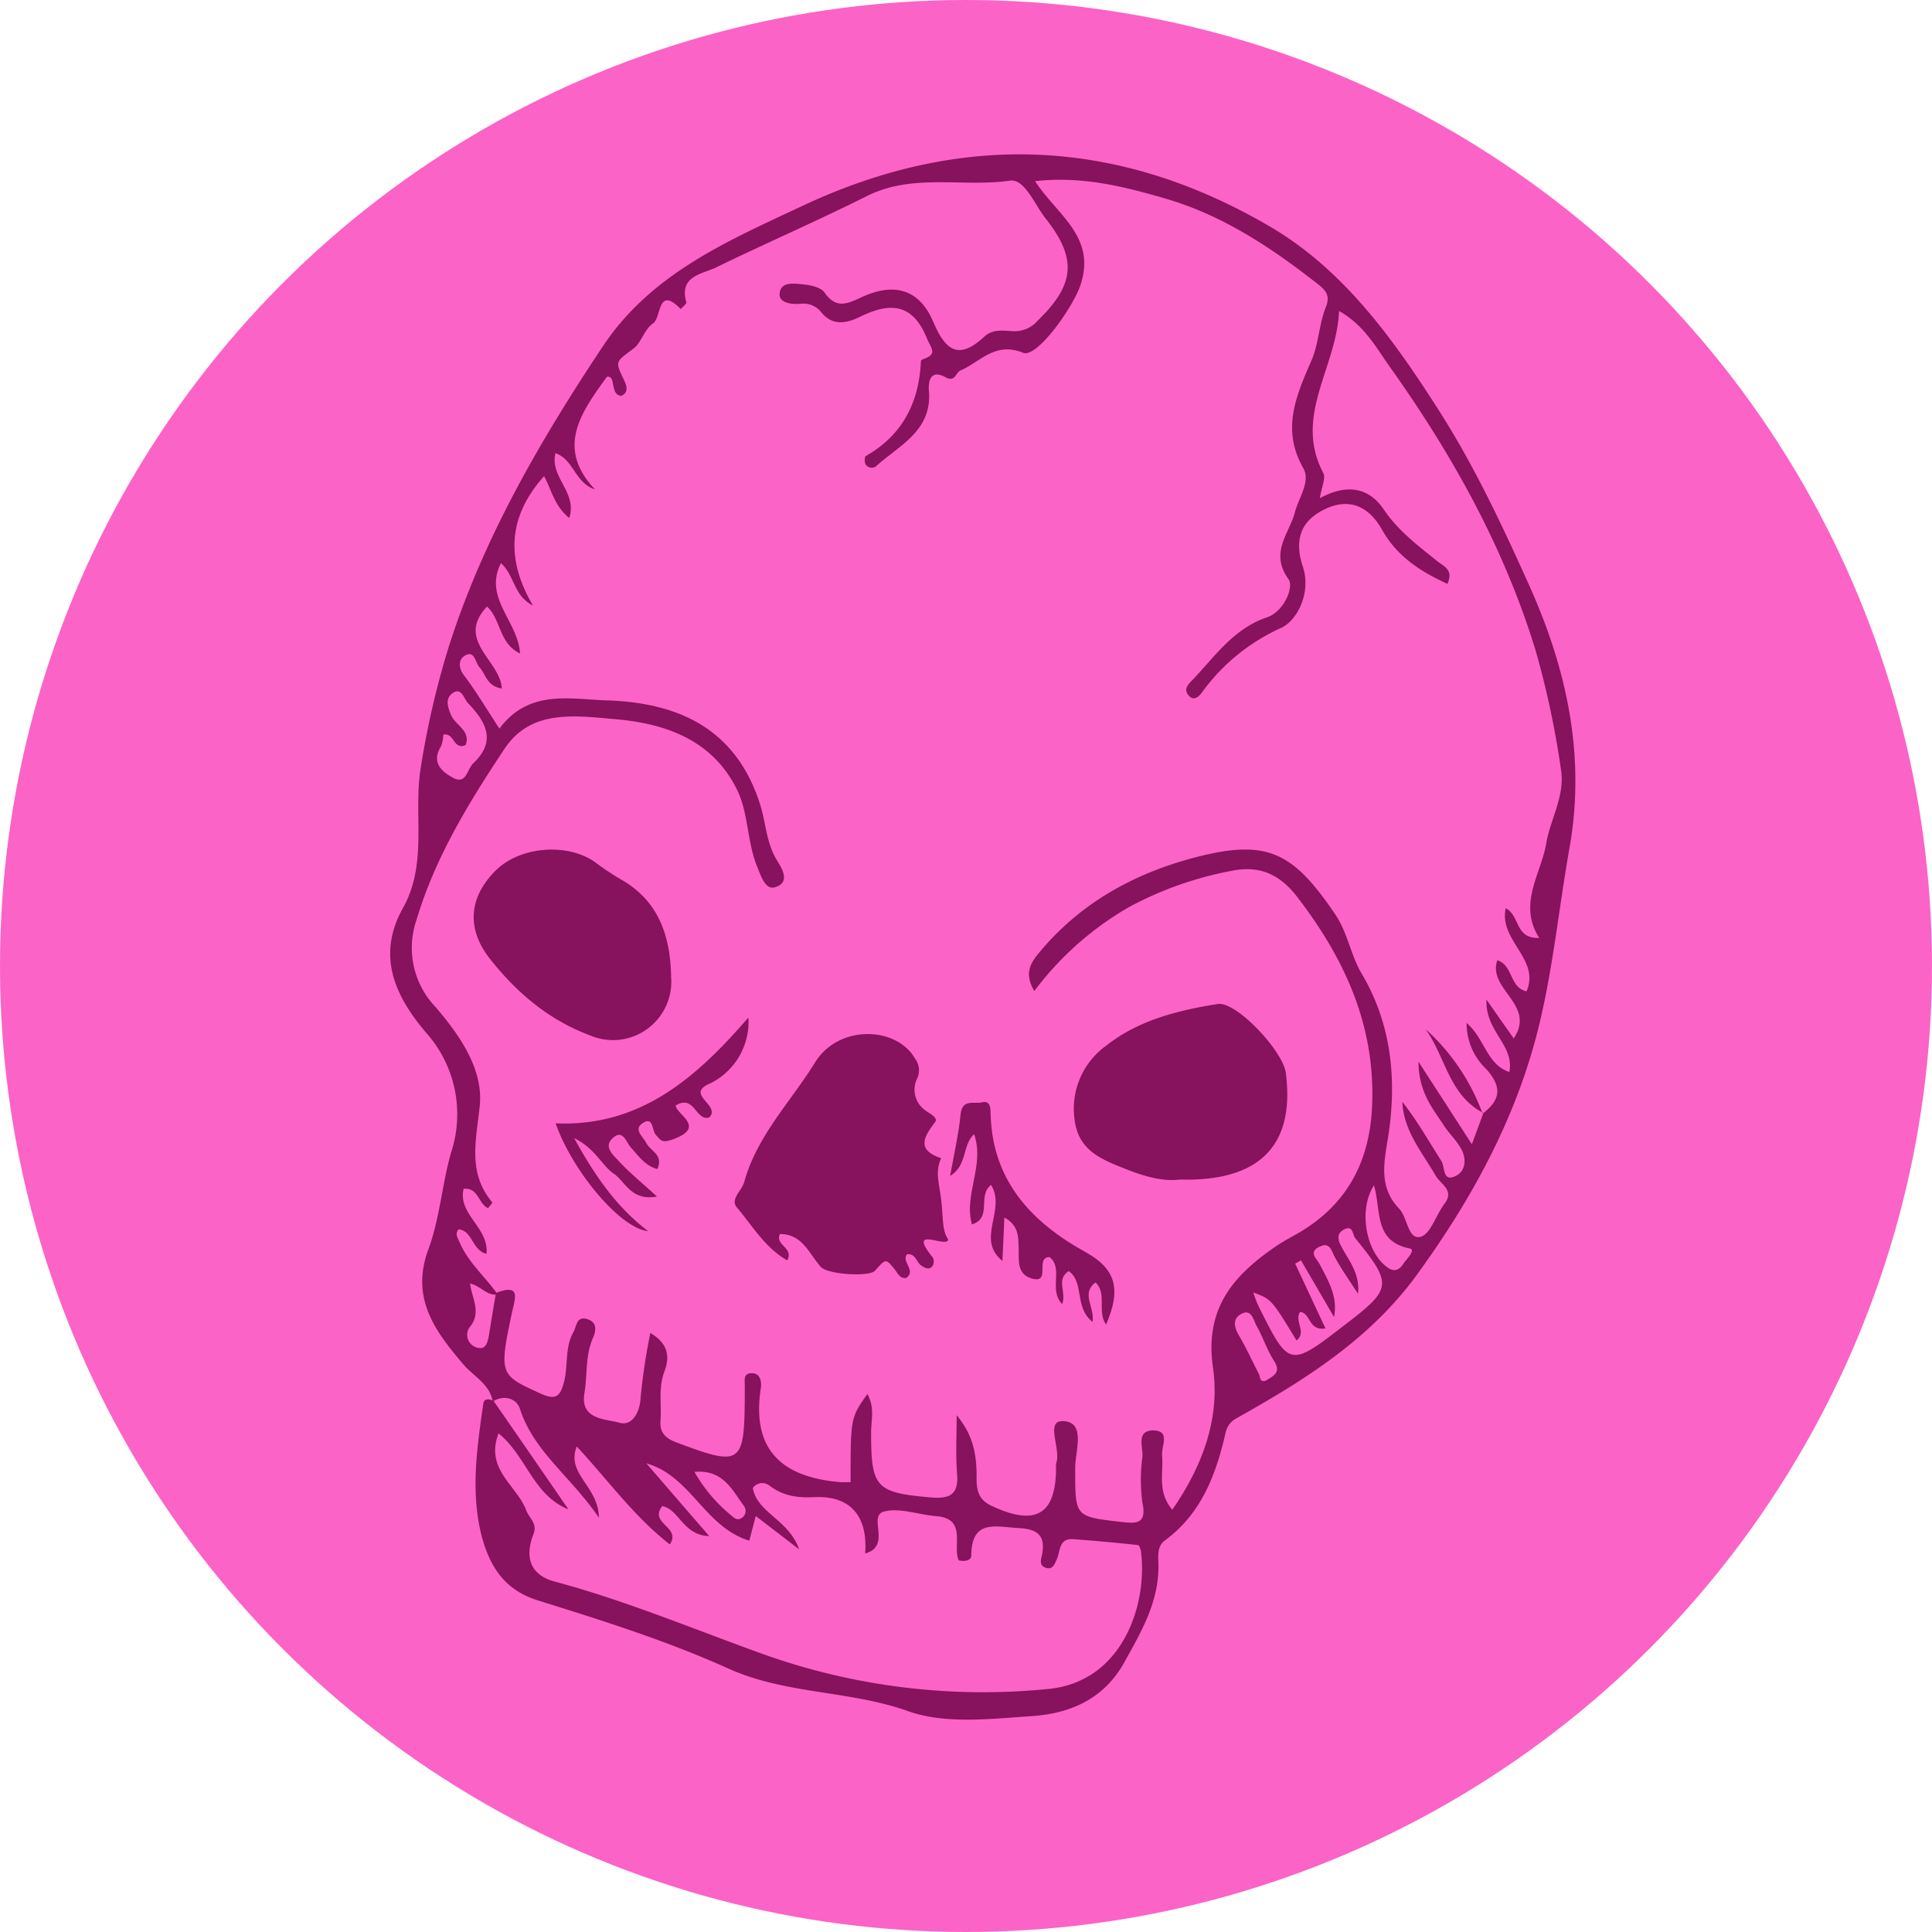 <svg xmlns="http://www.w3.org/2000/svg" viewBox="0 0 760 760"><defs><style>.cls-1{fill:#fc63c6;}.cls-2{fill:#87125d;}</style></defs><title>skull_1</title><g id="Lager_2" data-name="Lager 2"><g id="home"><circle class="cls-1" cx="380" cy="380" r="380"/><g id="Lager_2-2" data-name="Lager 2"><g id="skull"><path class="cls-2" d="M193.84,551.29c-1.26-7-7.8-10-11.75-14.8-11-12.94-20.66-25.87-13.59-45,4.53-12.19,5.36-25.7,9-38.28a48.13,48.13,0,0,0-9.9-47c-12.75-15-19.37-30.69-9-49.17,9.76-17.62,3.89-36.81,6.93-55.12a337.56,337.56,0,0,1,11-47.5c13.64-42.8,36-81.2,60.71-118.32,19.06-28.55,49-41.31,78.59-55.19,63.13-29.6,124.64-26.52,184.15,8.45,28.54,16.86,47.88,43.7,65.72,71.58,14.17,22.13,25.21,45.64,35.86,69.36,14.77,32.86,22.33,67.16,15.77,103.64-4,22.63-6.28,45.68-11.57,68-8.55,36.3-26,68.55-47.72,98.59-18.58,26-44.64,42.26-71.67,57.4-4,2.21-4.16,5.4-4.88,8.31-3.8,15.55-9.71,29.77-23.24,39.73-3.24,2.41-2.58,6.25-2.57,9.62.26,14.48-6.71,26.24-13.43,38.36-8.1,14.58-21.49,20.13-36.37,21.12-16.22,1.1-34,3.26-48.65-1.94-23.19-8.25-48.07-6.54-70.82-16.81-24.15-10.91-49.7-18.91-75.06-26.84-13-4.1-18.64-13.42-21.75-24.76-4.6-17.41-2-35,.51-52.49.33-2.33,2.33-1.87,4-1.22q14.76,21.32,29.48,42.72c-13.9-5.54-16.45-20.93-27.46-29.87C190.63,578,203.4,584.37,207,594.13c1.1,3,4.5,5.18,2.9,9.2-3.76,9.57-1,16.33,8.23,18.8,27.85,7.45,54.47,18.62,81.42,28.33A257.18,257.18,0,0,0,412.39,664.4c29.41-2.88,38.81-33.3,36.54-53.26,0-1.19-.71-3.29-1.25-3.34-8.48-.94-17-1.7-25.51-2.33-5.76-.43-5,4.78-6.47,7.95-.95,2.07-1.67,4.22-4.42,3.27s-1.64-3.52-1.31-5.47c1.33-7.46-2.14-9.71-9.22-10.11-8.94-.47-18.59-3.72-18.67,10.82,0,1.56-2,2.6-4.94,1.85-2.61-5.44,3.49-16.44-8.88-17.37-6.84-.53-14.08-3.37-20.35-1.85-6.94,1.67,3.14,13.52-7.58,16.55,1.08-14.64-5.7-22.85-20-22.17-6.94.33-12.57-.54-18-4.81a4.57,4.57,0,0,0-6.19,1.21c1.78,9.95,14.1,12.31,18.19,24.12L297.3,596.35c-1.11,4.23-1.9,7.29-2.57,9.7-17.61-5.38-22.84-25.38-40.5-30.42L279,604.27c-10.37-.34-11.77-10.5-18.46-11.81-5.5,6.83,7.64,8.18,2.94,15.06C249.25,596.43,239,582,226.87,569c-4.28,10.89,8.56,15.53,8.72,28-11.16-16.31-25.48-25.87-31-42.6C203.48,550.36,198.6,548.4,193.84,551.29Zm1.28-42.69c10.08-3.88,7.42,2.29,6.27,7.76-5.14,24.17-4.67,24.51,10.28,31.39,6.35,3,8.63,2.58,10.35-4.73,1.44-6.25.21-13,3.49-18.91,1.42-2.59,1.28-6.53,5.53-5.19s3.28,4.94,2.14,7.54c-3,7-2.09,14.44-3.29,21.62-1.74,10.55,8.54,10.06,13.86,11.61,4.77,1.36,8-3.86,8.27-10.1a244.14,244.14,0,0,1,3.81-25.23c7.5,4.42,7.54,9.86,5.48,15.31-2.4,6.38-1,12.83-1.49,19.21-.38,4.74,2.09,6.94,6.16,8.48,25.71,9.69,26.87,8.91,27-18.74V546c.2-2.34-1.1-5.88,2.84-5.81,3.31,0,3.84,3.44,3.48,5.82-3.86,24.71,8.71,35.26,31.6,37.05h3.7c0-25.32,0-25.32,6.59-34.69,3,5.18,1.47,10.36,1.48,15.11,0,21.72,1.82,23.63,23.18,25.55,6.81.61,11.35-.36,10.66-9-.64-7.77-.17-15.55-.18-23.32,6.08,7.35,8,14.6,7.83,25.17,0,5,1.26,8.22,5.64,10.36,17.67,8.39,25.67,3.65,25.63-15.19a3.87,3.87,0,0,1,0-1.27c2.16-5.73-4.52-17,2.79-16.75,9.15.34,4.66,12,4.73,18.55,0,19.1-.25,19,17.93,21.08,5.72.64,10.37,1.2,8.53-7.45a66.46,66.46,0,0,1,0-18.15c.31-3.7-2.61-10.2,4.08-10.37,7.13,0,3.3,6.13,3.65,9.84.61,6.79-2,14.26,4,21.37,12.27-17.67,18.86-36.5,16-56.09-3.34-23.32,8.27-36.31,25-47.69,3.52-2.42,7.43-4.24,11-6.53,17.66-11.26,25.68-27.74,26.6-48.34,1.41-31.55-10.65-58-29.44-82.41-7-9.14-15-12.39-25.63-10.32a139.71,139.71,0,0,0-40,14,123.1,123.1,0,0,0-37.8,33.33c-3.74-6.39-2-10.36,1.58-14.7,16.16-19.75,37.51-31.51,61.48-37.81,28.49-7.47,38.61-2.26,55.2,22.17,5,7.3,6.12,16,10.41,23.31,12,20.16,14,42.34,10.51,64.43-1.77,10.76-3.59,19.84,4.31,28.19,3.42,3.6,3.42,12.26,8.37,11.11,3.93-.92,6.12-8.52,9.48-13,4.11-5.33-1.55-7.78-3.34-10.88-5.39-9.37-12.74-17.78-13.23-29.24,5.87,7.4,10.4,15.53,15.37,23.3,1.45,2.17.33,8.73,5.87,5.74,3.73-2,4-6.7,2-10.37s-4.79-6.11-6.89-9.34c-4.34-6.73-9.9-12.94-10-25.12L579,450.12l4.56-12.34-.28.26c7-5.36,7.75-10.39,1.34-17.53a24.67,24.67,0,0,1-7.69-18.12c7.35,6.43,7.81,16.28,16.81,19.32,2.1-10.63-9.52-15.84-9-28.49l10.71,15.29c8.94-13.34-10.41-19.26-6.44-30.75,6.17,1.8,4.79,10.78,11.48,12.21,5.54-12.68-11-20-8.16-32.69,5.74,3,3.45,12,13.17,11.69-8.56-13.33.82-25.38,2.79-37.38,1.49-9,7.35-18.52,5.8-28.52A346.59,346.59,0,0,0,604,255.66c-12.37-40.38-32.77-76.94-57.26-111.33-5.35-7.53-10-16.36-20-22-.86,22.26-18.06,41.3-6.19,63.74,1.06,2-.66,5.42-1.36,9.91,10.36-5.65,19.17-4.45,25.18,4.48,5.64,8.36,13.38,14.12,21,20.28,2.46,2,6.56,3.27,4,8.93-10.55-4.82-19.82-10.79-25.67-21.23s-14.49-12.92-24.49-7.1c-8.28,4.76-9.77,12.39-6.69,21.63,3.24,9.77-1.85,20.74-8.37,23.94a77.87,77.87,0,0,0-31.31,25.44c-1.14,1.59-3.13,3.61-5.18,1.31s-.66-4,.95-5.68c9.07-9.35,16.39-20.61,29.83-25.15,6.6-2.22,10.68-11.92,8.42-15-7.57-10.49.35-17.94,2.53-26.34,1.52-5.79,6.25-12.07,3.31-17.27-8.74-15.35-2.83-28.51,3.23-42.49,2.83-6.56,2.95-14.29,5.63-20.93,1.78-4.43,0-6.45-2.61-8.62-18.41-14.48-37.64-27.37-60.26-34-16.57-4.84-33.19-9-51.54-6.91,8.66,13.25,24,21.74,18,40.49-2.57,8.41-17.12,29.28-22.72,27-11-4.46-16.82,3.61-24.64,7-1.94.83-1.93,4.77-5.9,2.61-5.48-3-6.84.92-6.47,5.5C366.64,169.2,354.18,175,345.05,183a2.81,2.81,0,0,1-4,.31,2.67,2.67,0,0,1-.5-.56c-.52-.83-.48-3,0-3.34,14.55-8.27,21-21.14,21.72-37.42,0-.26.62-.62,1-.75,5.67-2,3.07-4,1.35-8.17-5.86-14.35-15.09-14-26.58-8.32-5.46,2.61-10.75,3.42-15.12-2.09a8.82,8.82,0,0,0-8-3.15c-3.65.27-8.55-.31-8.25-4,.43-5,6-3.95,9.64-3.59,2.85.28,6.69,1.18,8.06,3.17,4.42,6.37,8.64,4.59,14.31,1.94,13.16-6.17,23.06-3.26,28.53,9.79,4.95,11.57,10.2,14.67,20,5.61,3.21-3,7.23-2.4,11.09-2.15a12,12,0,0,0,10-4.25c14.46-14,15.5-24.27,3.13-39.95-4.42-5.53-8.38-16-14.26-15-18.63,2.63-38-3-56.07,6-19.63,9.84-39.8,18.56-59.56,28.19-5.51,2.61-14.53,3.33-11.55,13.71.15.57-1.43,1.67-2.2,2.6-9.25-9.49-7.56,3.46-10.9,5.65s-4.7,7.58-7.39,9.65c-7.3,5.59-7.77,4.87-4,12.66,1,2.15,1.93,4.79-1.12,6.2-4.59-.43-1.89-8.34-5.67-7.48-10.34,14.25-20.08,27.9-4.65,44.3-8.19-2.91-8.24-11.75-15.58-14.3-2.26,9.6,8.74,15.33,5.45,25.5-5.85-4.71-7-11.11-9.89-16.47-14.25,15.92-15.12,32.74-4.37,50.94-7.79-4-7.11-11.72-12.61-16.72-7,13.73,6.79,22.9,7.51,35.55-8.4-4-7.52-13.62-13-18.45-12.52,13.27,5.22,21.14,5.84,32.25-6-1-6.31-5.69-8.8-8.4-1.66-1.74-1.91-7.18-6.08-4.32-2.27,1.59-2.19,4.78.18,7.78,4.78,6.29,8.78,13.17,13.75,20.7,11.58-15.57,27.76-11.56,42.35-11.1,28.52.9,50.91,11.48,60.22,41,2.3,7.28,2.39,15.13,6.66,22,1.82,2.92,5.48,8.72-.91,10.52-3.55,1-5.2-3.82-6.79-7.76-4.21-10-3.44-21.37-8.15-30.82-9.65-19.34-27.91-25.86-47.85-27.56-15.73-1.34-33.16-4.05-43.57,11.73-14,21.08-27.23,42.59-34.59,67.26a33.69,33.69,0,0,0,7.49,34.24c9.64,11.21,18.92,24.64,17.39,39-1.44,13.77-4.84,26.21,5,37.93a26.08,26.08,0,0,1-1.73,2.18c-3.79-1.59-3.75-8.2-9.61-7.6-2.38,10.09,10.09,15.28,9,25.59-5.75-1.44-5.41-9.13-11-9.64-1.52,1.92-.3,3.34.35,4.9,3.36,8.1,10.14,13.69,15.05,20.7-4.17.76-6.48-3.28-10.87-4.28.77,6,4.69,11.52-.25,17.31a5.19,5.19,0,0,0,3.49,8c3.17.72,3.76-2.6,4.24-5.19C193.26,519.52,194.15,514.05,195.12,508.6Zm339.15.4c-3.07-4.74-6.35-9.34-9.08-14.29-1.48-2.59-1.93-6.32-6.07-4.31-4.64,2.21-1.11,4.66.14,7.15,3.23,6.32,7.1,12.48,5.51,20.52l-13-22.29-2.28,1.3,11.92,25.5c-6.84,1-5.71-6-9.94-6.51-2.58,3.38,2.77,8-1.45,11.23-9.88-16.23-9.88-16.23-17-18.86a48.71,48.71,0,0,0,1.87,5c12.26,24.62,12.29,24.6,34.18,7.7,18.63-14.29,18.83-15.79,4-34.16-1-1.3-.81-5-4.07-3.47s-2.82,4.08-1.49,6.56c3,5.83,7.61,10.82,6.67,19ZM174.37,289a13,13,0,0,1-.9,4.62c-3.87,6.25.18,9.85,4.67,12.3,5.34,2.94,5.59-3.33,8-5.64,9.32-8.73,5-16.37-2-23.64-1.74-1.81-2.6-6.81-6.46-3.69-2.58,2.08-1.49,5.37-.26,8.32,1.69,4,7.78,6.1,5.8,11.76C178.29,295.33,178.8,288,174.37,289ZM540.48,466.25c-6.28,9.86-3.09,26.26,5.25,32.28,2.9,2.15,4.82.87,6.32-1.39,1.24-1.87,5-5.45,2.58-6C540.34,488.28,543.43,476.35,540.48,466.25Zm-42.66,76.91c3.13-1.9,6.29-3.25,3.38-7.78s-4.32-9.3-6.85-13.75c-1.25-2.25-2-6.81-5.84-4.89s-3.1,5.35-1,8.84c2.78,4.74,5.07,9.79,7.6,14.71C495.85,541.43,495.31,543.86,497.82,543.16ZM273.18,579a60.91,60.91,0,0,0,14.4,17.07c1.3,1.19,2.6,2.25,4.38.93a3.27,3.27,0,0,0,.71-4.57l0,0C288,586.19,284.56,578,273.18,579Z"/><path class="cls-2" d="M373,487.54c-.28,3.84-16.65-6.05-6.08,7.14a3.43,3.43,0,0,1,0,3.22c-1.21,1.68-2.77,1.07-4.41,0-2.1-1.3-2.29-5-5.73-4.48-2.28,3,3.74,6.29-.24,9.26-2.59.44-3.35-1.81-4.67-3.44-3.41-4.22-3.49-4.14-7.62.59-2.33,2.59-18.71,1.51-21.36-1.46-4.63-5.18-7.18-12.95-16.1-12.93-2,4.47,5.58,5.3,2.9,10.36-8.8-5-13.72-13.65-19.82-20.82-2.76-3.23,2-6.64,2.91-10.06,5-18.15,18.33-31.58,27.86-47,9.28-15,32-14.19,39.27-1.56a7.6,7.6,0,0,1,.82,8,9.92,9.92,0,0,0,3.47,12.56c1.64,1.24,5,2.74,3.61,4.53-4.57,6-7.28,10.93,2.44,14.17-2.27,4.7-1.09,8.95-.33,14.05C371.31,478.68,370.23,483.53,373,487.54Z"/><path class="cls-2" d="M464.14,464c-6.68.87-13.84-1.19-21.23-4.11-9.52-3.76-18.47-7.19-20.11-18.9A30.5,30.5,0,0,1,435,411.45c12.78-10.14,28.32-14,44-16.5,7.26-1.19,25.67,18.47,26.78,27C510.29,456.28,488.58,464.7,464.14,464Z"/><path class="cls-2" d="M264,384.46a22.94,22.94,0,0,1-31.8,22.88c-16.24-6.06-28.86-16.74-39.41-30.09-9.38-11.82-8.45-24.29,2.31-34.92C204.58,333,223,331.44,234,339.09a107.81,107.81,0,0,0,9.61,6.49C259,354,263.75,368,264,384.46Z"/><path class="cls-2" d="M258.57,459.87c-4.85-1.31-7.39-5.17-10.38-8.45-1.92-2.07-3.15-7.77-7.5-3.38-3.21,3.3.64,6.42,2.61,8.57,4.21,4.63,9.14,8.59,15.12,14.07-10.14,1.89-12.3-5.81-17-9s-7-9.7-15.58-14c8.56,15.54,17,27.39,29.11,36.62-11.1-1.12-29.89-23.84-36.38-42.41,33.31,1.46,55.43-18,75.83-41.63a27,27,0,0,1-15.08,25.95c-10.21,4.25,4.47,8.57-.31,13.35-5.36,1.67-5.78-9.32-13.23-4.66.34,3.52,12,8.4-.67,13.14-4.79,1.77-5,.66-7.06-1.54-1.68-1.76-.92-7.77-5.45-4.52-3.49,2.41.51,5.33,1.7,7.77C255.89,452.85,261.15,454.24,258.57,459.87Z"/><path class="cls-2" d="M435.08,521.08c-3.67-5.57.59-12-4.13-16.63-5.85,4.5-.27,9.56-1.16,15.55-7.32-5.68-3.09-15.54-9.4-20-5.18,3.46-.71,8.29-2.57,13-5.48-5.74.67-14-4.93-18.49-6.07,0,1,11-7.37,8.31-5.73-1.81-4.63-7.77-4.8-11.71-.19-4.77.14-8.86-5.62-12.22-.27,6.09-.49,11.4-.77,17.13-10.67-8.66,1.65-20-4.47-29.92-5.56,4.31.65,12.95-7.53,15.56-3.29-11.83,5.13-23.2.86-35.53-4.74,4.34-2.57,12.31-9.43,16.45,1.56-8.76,3.36-16.44,4.12-24.24.61-6.2,5.41-4,8.29-4.69,3.67-.94,3.45,2.59,3.53,5.18.89,25.92,16.21,42.08,37.49,53.81C438.58,499,441.35,506.76,435.08,521.08Z"/><path class="cls-2" d="M583.49,437.8c-13.57-7.07-14.87-22.13-22.69-32.94a83,83,0,0,1,22.41,33.2Z"/></g></g></g></g></svg>